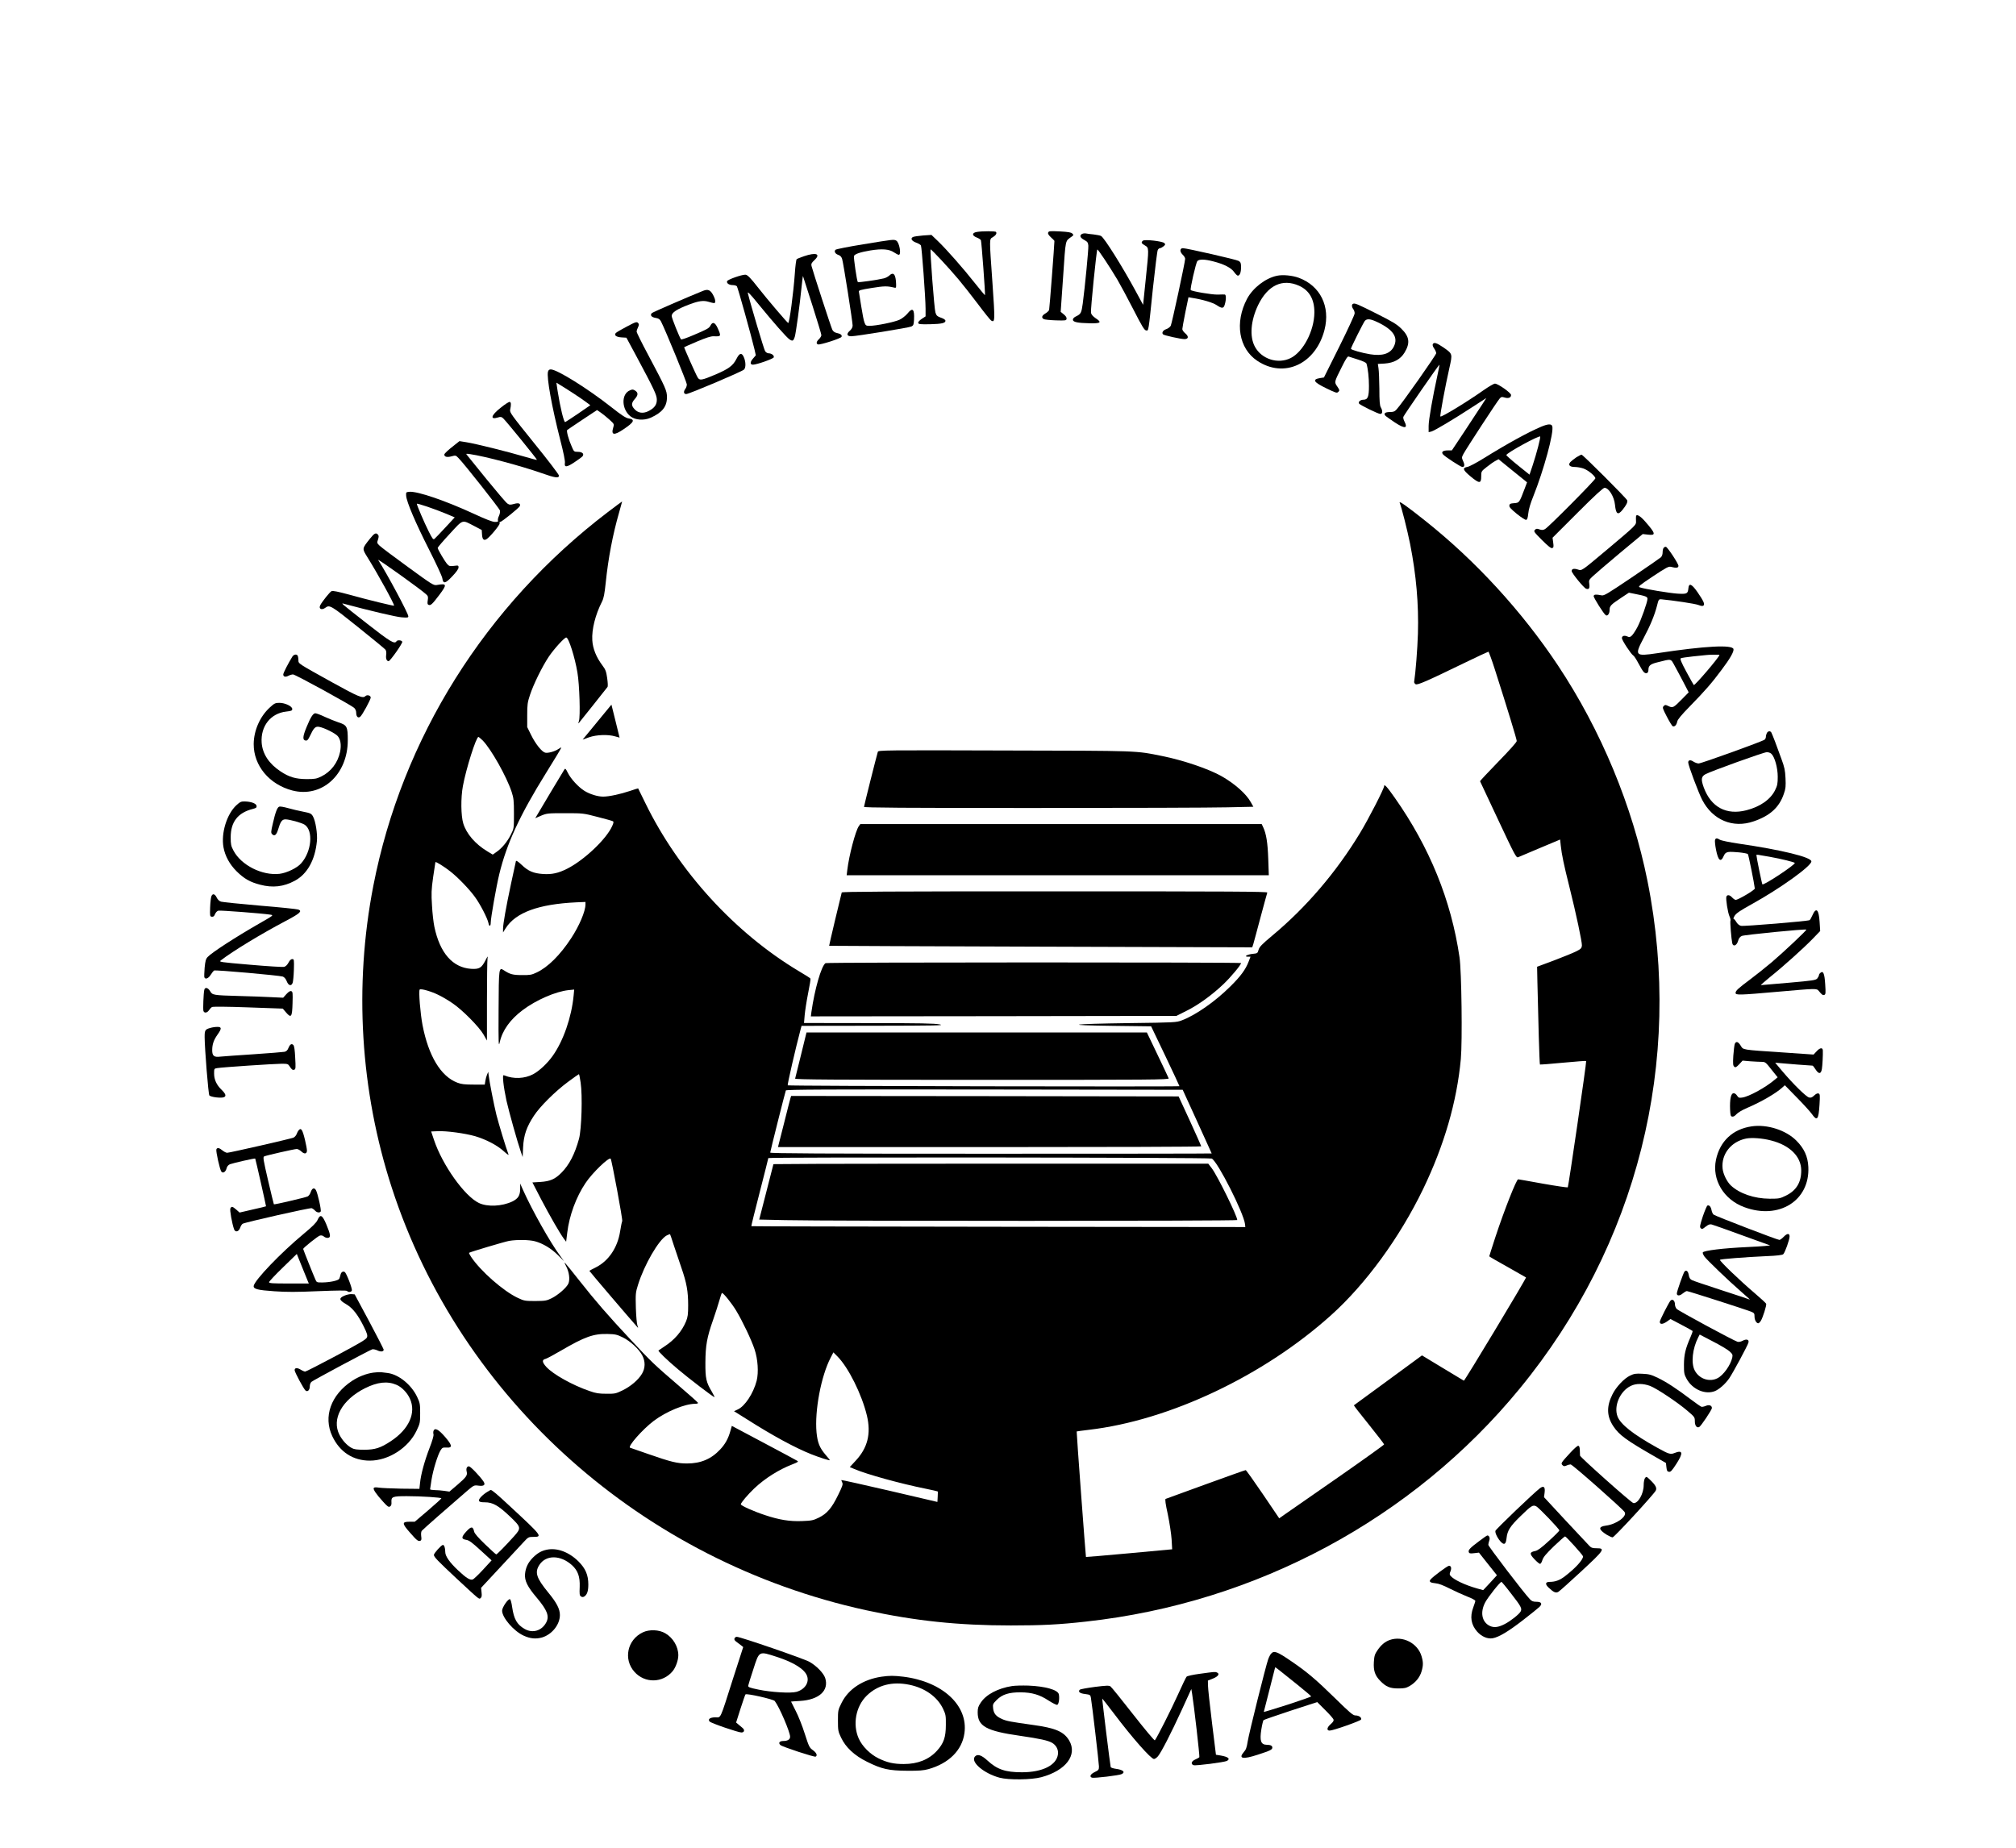 <?xml version="1.0" standalone="no"?>
<!DOCTYPE svg PUBLIC "-//W3C//DTD SVG 20010904//EN"
 "http://www.w3.org/TR/2001/REC-SVG-20010904/DTD/svg10.dtd">
<svg version="1.0" xmlns="http://www.w3.org/2000/svg"
 width="2128pt" height="1951pt" viewBox="0 0 2128 1951"
 preserveAspectRatio="xMidYMid meet">

<g transform="translate(0,1951) scale(0.1,-0.1)"
fill="#000000" stroke="none">
<path d="M10310 17061 c-52 -9 -52 -38 -1 -58 22 -8 42 -22 45 -29 7 -17 48
-575 43 -580 -2 -2 -48 54 -104 124 -126 160 -299 356 -391 445 l-70 67 -89
-6 c-48 -4 -96 -11 -106 -16 -29 -15 -15 -41 32 -59 24 -8 47 -22 52 -30 9
-18 49 -555 49 -669 l0 -80 -40 -26 c-25 -17 -40 -34 -38 -43 3 -14 21 -16
126 -14 123 3 162 12 162 37 0 8 -15 19 -32 26 -56 20 -63 26 -74 61 -12 34
-59 657 -51 666 6 5 193 -195 295 -317 44 -52 136 -169 204 -259 67 -90 131
-169 140 -175 41 -25 42 -4 14 396 -34 484 -34 462 4 484 31 19 44 39 34 55
-6 10 -148 10 -204 0z"/>
<path d="M11064 17055 c-5 -12 4 -27 30 -51 20 -18 36 -35 36 -38 0 -38 -52
-716 -56 -728 -3 -9 -20 -26 -39 -37 -38 -22 -45 -45 -17 -60 9 -5 67 -11 127
-13 102 -3 110 -2 113 16 3 13 -7 29 -29 47 l-33 27 26 373 c28 409 20 369 90
421 21 15 22 18 7 32 -11 13 -44 18 -132 23 -105 5 -117 4 -123 -12z"/>
<path d="M11417 17038 c-24 -18 -14 -39 31 -63 31 -17 37 -26 40 -58 3 -36
-35 -431 -59 -612 -13 -97 -20 -110 -67 -133 -24 -11 -37 -24 -37 -37 0 -25
48 -35 180 -38 116 -2 128 9 58 55 -26 18 -44 38 -47 56 -6 26 58 659 67 668
6 6 133 -186 212 -319 32 -55 108 -196 169 -315 89 -174 115 -218 133 -220 28
-4 24 -28 73 447 23 211 45 392 51 402 5 11 16 19 23 19 8 0 24 9 37 19 21 18
22 21 9 35 -21 20 -207 41 -226 25 -21 -18 -17 -28 21 -50 44 -26 44 -22 8
-366 l-27 -261 -79 146 c-138 255 -331 563 -365 581 -9 5 -44 12 -77 16 -33 3
-71 8 -85 11 -14 2 -33 -1 -43 -8z"/>
<path d="M9113 16931 c-155 -25 -287 -51 -294 -58 -17 -17 -3 -43 30 -54 21
-7 33 -21 40 -42 13 -40 111 -664 111 -703 0 -20 -10 -38 -30 -56 -38 -33 -31
-58 15 -58 52 0 607 90 635 103 22 11 25 19 28 72 6 113 -15 133 -69 65 -18
-22 -55 -51 -83 -65 -52 -25 -248 -65 -318 -65 -35 0 -41 4 -52 33 -8 17 -23
95 -35 172 -12 77 -23 147 -25 156 -3 14 18 20 136 39 131 21 163 21 231 5 26
-7 27 -6 26 36 -3 103 -28 133 -73 89 -13 -11 -38 -25 -57 -29 -59 -15 -268
-45 -274 -39 -10 9 -46 260 -41 275 9 22 67 41 173 59 125 20 199 14 249 -20
21 -14 44 -26 51 -26 30 0 6 133 -27 150 -26 14 -30 13 -347 -39z"/>
<path d="M12467 16883 c-14 -13 -6 -40 18 -63 14 -13 25 -32 25 -42 0 -34
-140 -683 -152 -707 -7 -13 -29 -30 -48 -36 -34 -11 -50 -39 -33 -55 10 -11
188 -50 225 -50 44 0 48 28 10 60 -18 15 -32 35 -32 46 0 10 15 90 32 177 l33
159 40 -7 c109 -17 217 -49 257 -76 58 -39 75 -37 87 9 15 51 14 102 -1 103
-7 1 -41 0 -74 -1 -59 -2 -272 34 -285 48 -9 10 54 287 70 306 18 21 78 20
166 -3 115 -29 190 -68 221 -112 15 -21 33 -39 40 -39 21 0 34 34 34 89 0 42
-4 53 -24 66 -21 14 -552 135 -590 135 -7 0 -16 -3 -19 -7z"/>
<path d="M8487 16805 c-38 -12 -73 -27 -78 -32 -5 -5 -14 -72 -19 -149 -15
-210 -57 -524 -70 -524 -8 0 -226 256 -315 370 -84 108 -116 140 -138 140 -41
0 -185 -51 -192 -68 -8 -22 20 -42 61 -42 17 0 36 -6 42 -12 10 -12 154 -530
186 -666 l14 -63 -30 -35 c-32 -36 -32 -64 0 -64 38 0 213 61 219 77 8 19 -22
43 -54 43 -12 0 -29 10 -37 23 -12 18 -154 495 -182 612 -5 22 25 -9 111 -115
161 -197 299 -354 330 -374 31 -20 40 -16 54 27 12 37 54 344 72 527 7 69 14
121 15 115 2 -5 46 -144 99 -308 52 -163 95 -305 95 -315 0 -10 -11 -29 -25
-42 -28 -26 -32 -48 -11 -56 21 -8 243 63 249 80 7 19 -9 32 -51 41 -21 4 -37
16 -46 33 -13 25 -205 615 -220 674 -5 22 0 33 30 61 71 66 20 86 -109 42z"/>
<path d="M13480 16599 c-122 -25 -255 -128 -317 -244 -132 -251 -87 -524 108
-654 283 -189 617 -35 710 327 63 247 -45 465 -271 549 -67 25 -169 35 -230
22z m233 -106 c108 -49 162 -144 161 -283 -2 -193 -117 -413 -250 -480 -134
-67 -307 -12 -378 120 -58 107 -44 276 34 439 102 210 257 283 433 204z"/>
<path d="M7422 16440 c-166 -67 -530 -225 -541 -235 -22 -22 -5 -44 39 -51 32
-5 44 -13 57 -37 46 -89 273 -643 273 -665 0 -15 -7 -36 -15 -46 -23 -31 -19
-56 9 -56 29 0 584 235 609 258 22 20 20 87 -4 137 -22 45 -44 38 -76 -25 -36
-71 -83 -105 -221 -164 -147 -62 -166 -65 -187 -32 -18 28 -147 318 -143 321
2 2 63 28 137 60 98 41 144 56 175 55 79 -3 80 -1 42 85 -28 62 -54 72 -76 29
-16 -30 -32 -39 -188 -105 -63 -27 -119 -46 -123 -42 -15 16 -99 226 -99 247
0 37 54 72 189 123 98 37 147 43 200 27 25 -8 52 -14 59 -14 17 0 15 35 -4 73
-33 66 -58 78 -112 57z"/>
<path d="M14283 16303 c-17 -6 -16 -33 2 -57 8 -11 15 -31 14 -45 0 -14 -73
-172 -162 -351 l-162 -325 -38 -6 c-90 -14 -73 -43 64 -109 101 -49 111 -52
126 -37 15 15 14 19 -11 56 -33 48 -34 45 46 204 42 86 63 117 73 113 8 -3 53
-17 100 -32 53 -17 86 -32 89 -43 16 -53 26 -148 26 -236 0 -115 -12 -145 -59
-145 -31 0 -57 -23 -46 -40 10 -16 202 -110 225 -110 24 0 27 32 5 70 -11 19
-15 67 -15 195 -1 94 -5 191 -9 216 l-7 47 72 4 c98 7 167 45 210 116 61 101
52 168 -35 253 -47 46 -92 73 -257 156 -207 104 -231 114 -251 106z m255 -193
c169 -80 224 -162 174 -260 -37 -74 -120 -101 -250 -80 -86 14 -202 47 -202
58 0 14 132 277 147 295 23 25 59 21 131 -13z"/>
<path d="M6610 16059 c-52 -27 -101 -56 -109 -64 -23 -23 3 -44 61 -47 l50 -3
105 -195 c186 -347 214 -407 216 -455 2 -55 -23 -91 -84 -123 -58 -31 -113
-24 -151 18 -36 39 -35 64 2 107 37 41 38 67 5 89 -22 14 -30 15 -56 3 -94
-38 -89 -202 8 -276 50 -38 140 -44 209 -14 124 55 174 118 174 217 0 70 -12
97 -198 447 -67 125 -122 236 -122 246 0 10 7 31 15 47 10 20 11 32 3 41 -16
20 -25 17 -128 -38z"/>
<path d="M15123 15874 c-3 -8 4 -28 16 -44 11 -16 21 -38 21 -49 0 -18 -364
-536 -418 -593 -21 -23 -34 -28 -73 -28 -52 0 -69 -18 -41 -43 9 -8 52 -37 94
-66 106 -70 142 -67 102 11 -9 17 -14 38 -11 47 4 16 374 551 381 551 2 0 -7
-48 -20 -107 -52 -236 -94 -477 -94 -539 l0 -66 28 6 c32 8 237 130 439 262
l142 92 -49 -76 c-27 -42 -109 -167 -182 -277 l-133 -200 -42 0 c-52 0 -72
-16 -52 -41 19 -24 188 -134 205 -134 23 0 27 21 9 60 -17 38 -17 40 2 77 29
55 361 564 384 587 15 17 23 18 52 9 40 -12 67 -1 67 27 0 23 -138 120 -170
120 -12 0 -65 -31 -118 -68 -174 -123 -448 -290 -458 -279 -7 6 51 318 95 512
34 153 35 148 -64 218 -72 49 -102 58 -112 31z"/>
<path d="M5784 15585 c-15 -61 41 -371 130 -720 34 -131 52 -222 49 -241 -8
-50 17 -49 99 5 40 26 79 55 87 64 20 26 -3 47 -51 47 -38 0 -40 2 -62 53 -33
73 -59 168 -49 177 4 4 77 53 161 109 l154 102 41 -28 c22 -15 63 -49 91 -74
50 -46 50 -46 39 -83 -25 -81 9 -86 110 -17 112 75 124 103 50 114 -28 5 -73
34 -178 117 -251 198 -575 400 -641 400 -17 0 -25 -7 -30 -25z m261 -223 c54
-35 119 -79 142 -97 l44 -33 -126 -87 c-69 -47 -132 -88 -139 -91 -14 -5 -53
157 -80 328 l-13 88 36 -22 c20 -12 81 -50 136 -86z"/>
<path d="M5283 15204 c-101 -80 -113 -128 -26 -101 27 9 36 7 54 -9 30 -27
362 -435 357 -439 -2 -2 -64 14 -138 36 -169 50 -506 134 -605 150 l-75 12
-52 -41 c-67 -52 -108 -90 -108 -101 0 -24 29 -31 74 -19 45 12 47 12 75 -17
64 -65 432 -532 438 -554 3 -13 -1 -38 -10 -57 -9 -18 -14 -40 -11 -49 5 -12
-2 -15 -31 -15 -26 0 -94 26 -219 84 -303 140 -598 241 -684 234 -36 -3 -37
-4 -35 -41 4 -64 98 -285 241 -567 74 -146 138 -283 141 -305 9 -62 32 -57
106 22 42 44 65 77 65 92 0 22 -2 23 -48 17 -42 -5 -51 -3 -69 16 -26 28 -103
158 -103 174 0 6 57 73 127 148 145 157 126 151 258 83 l80 -42 3 -48 c3 -50
18 -66 46 -50 33 18 145 153 140 168 -4 8 -1 15 6 15 16 0 200 149 207 167 11
28 -13 37 -61 23 -40 -11 -49 -10 -70 4 -14 9 -111 123 -217 253 -106 131
-199 246 -208 257 -15 18 -14 18 30 12 162 -24 534 -123 757 -201 141 -50 182
-56 182 -26 0 11 -117 165 -261 342 -242 300 -260 325 -254 353 12 58 10 80
-5 83 -8 2 -52 -26 -97 -63z m-570 -1119 l87 -37 -100 -108 c-55 -59 -106
-113 -114 -119 -13 -11 -22 2 -60 77 -46 91 -126 278 -126 293 0 10 188 -54
313 -106z"/>
<path d="M16270 15006 c-136 -57 -362 -181 -600 -329 -80 -50 -161 -93 -180
-96 -57 -10 -49 -33 32 -100 93 -78 113 -78 113 -2 0 54 0 55 57 100 31 25 72
54 91 64 l35 19 150 -122 151 -122 -25 -66 c-57 -151 -57 -150 -111 -154 -40
-3 -48 -6 -51 -25 -2 -16 16 -36 79 -88 45 -36 89 -65 98 -63 12 2 18 20 23
68 4 42 22 105 52 178 112 280 221 680 201 743 -8 26 -46 24 -115 -5z m-34
-212 c-14 -55 -40 -143 -58 -197 l-33 -98 -122 98 c-67 54 -122 103 -123 108
-4 20 351 214 358 196 2 -5 -8 -53 -22 -107z"/>
<path d="M16639 14682 c-24 -16 -52 -39 -63 -50 -27 -31 -7 -52 48 -52 24 0
64 -7 90 -16 49 -17 126 -80 126 -104 0 -17 -496 -517 -532 -536 -20 -11 -33
-11 -58 -3 -26 10 -35 9 -48 -5 -15 -15 -10 -23 75 -108 66 -66 96 -89 108
-84 14 5 16 14 10 57 l-7 52 263 263 c183 183 271 264 286 264 44 0 102 -93
110 -179 10 -100 31 -114 80 -53 41 51 55 80 49 100 -7 21 -468 482 -482 482
-6 0 -30 -13 -55 -28z"/>
<path d="M6415 14103 c-1292 -984 -2171 -2387 -2474 -3943 -206 -1059 -138
-2166 195 -3190 726 -2234 2643 -3942 5005 -4459 517 -113 974 -161 1529 -161
330 0 509 9 795 41 1796 197 3450 1086 4576 2459 1243 1514 1731 3454 1349
5360 -159 793 -490 1590 -945 2275 -379 570 -868 1104 -1402 1528 -187 149
-277 213 -269 191 22 -56 81 -290 111 -439 64 -325 91 -632 82 -945 -5 -163
-25 -416 -40 -509 -1 -7 6 -18 15 -24 19 -12 107 26 517 225 134 65 248 118
252 118 4 0 35 -84 68 -187 136 -425 231 -737 231 -756 0 -12 -74 -95 -195
-219 -107 -110 -194 -203 -192 -206 2 -4 88 -188 192 -409 174 -371 190 -400
209 -393 12 5 116 49 232 98 l212 89 7 -66 c9 -88 34 -208 89 -426 73 -291
137 -594 134 -628 -3 -27 -11 -36 -61 -61 -32 -16 -137 -59 -235 -96 l-177
-66 3 -154 c8 -381 22 -874 27 -878 2 -2 112 6 244 19 133 12 242 21 244 18 6
-6 -187 -1326 -194 -1334 -4 -3 -122 14 -263 39 -141 26 -258 46 -261 46 -18
0 -146 -324 -239 -606 -36 -111 -66 -204 -66 -207 0 -3 87 -53 193 -112 105
-60 193 -109 195 -111 7 -5 -649 -1095 -656 -1090 -4 2 -105 63 -224 135
l-218 132 -357 -262 c-197 -144 -360 -263 -362 -265 -2 -2 69 -93 158 -203 88
-110 161 -204 161 -210 0 -5 -222 -164 -492 -352 -271 -188 -520 -362 -554
-385 l-61 -43 -172 254 c-95 140 -177 255 -182 255 -6 0 -196 -68 -422 -150
-227 -83 -417 -152 -423 -154 -8 -3 -1 -55 23 -163 18 -87 36 -205 40 -263 l6
-106 -454 -42 c-249 -23 -454 -40 -456 -39 -3 3 -101 1321 -98 1325 1 1 58 9
126 17 852 99 1848 570 2560 1211 366 329 722 817 970 1329 224 465 357 923
399 1375 17 184 8 929 -14 1075 -88 601 -315 1159 -684 1684 -82 117 -112 149
-112 121 0 -26 -163 -344 -254 -494 -250 -413 -569 -786 -926 -1083 -111 -93
-136 -119 -145 -150 -10 -37 -12 -38 -63 -43 -57 -6 -97 -30 -49 -30 l27 0
-20 -52 c-31 -82 -85 -156 -194 -263 -161 -160 -367 -303 -511 -357 -58 -22
-74 -23 -555 -29 -631 -9 -712 -22 -172 -29 l403 -5 150 -313 c82 -172 149
-316 149 -319 0 -7 -4127 1 -4135 9 -6 5 83 391 136 591 l10 37 762 1 c664 1
754 3 697 14 -50 11 -218 14 -749 14 l-684 1 7 83 c4 45 20 149 36 230 17 82
28 152 25 156 -2 5 -57 40 -122 78 -675 404 -1269 1054 -1620 1773 -42 85 -77
156 -77 157 -1 1 -40 -11 -86 -27 -101 -34 -222 -60 -283 -60 -59 0 -142 26
-198 61 -64 40 -142 125 -174 188 -24 49 -28 52 -39 35 -7 -11 -70 -116 -141
-234 -70 -118 -136 -229 -146 -246 l-19 -32 62 27 c61 25 70 26 253 26 188 0
192 0 341 -39 84 -21 157 -42 164 -46 9 -6 7 -18 -8 -51 -61 -137 -294 -358
-473 -449 -94 -48 -163 -63 -256 -57 -103 7 -157 30 -228 98 -36 34 -56 47
-59 38 -2 -8 -25 -114 -51 -235 -56 -264 -84 -425 -85 -478 l0 -40 28 45 c106
166 347 254 745 273 l97 4 0 -27 c0 -71 -65 -225 -151 -356 -115 -176 -246
-307 -365 -362 -52 -25 -70 -28 -154 -27 -96 0 -127 8 -192 51 -52 33 -53 30
-55 -415 -2 -362 0 -400 12 -346 27 125 110 241 242 340 142 107 347 196 483
211 l61 6 -6 -64 c-22 -229 -109 -479 -221 -636 -56 -79 -141 -159 -207 -194
-89 -47 -205 -52 -301 -13 -18 7 -19 3 -13 -70 4 -43 19 -131 33 -195 26 -116
116 -438 152 -541 l19 -55 5 105 c6 125 37 215 114 331 64 98 223 256 359 357
61 45 113 82 116 82 3 0 11 -40 18 -88 21 -138 10 -493 -17 -594 -44 -161
-103 -276 -186 -359 -67 -68 -119 -90 -222 -97 l-84 -5 91 -176 c94 -179 198
-360 241 -418 l24 -32 12 97 c21 178 94 377 193 523 71 107 246 275 265 257
11 -12 129 -646 122 -659 -4 -8 -14 -56 -22 -108 -27 -173 -122 -314 -259
-382 -34 -17 -64 -33 -66 -35 -2 -2 425 -503 511 -599 5 -5 4 4 -3 20 -7 17
-14 99 -17 187 -4 151 -3 162 23 245 66 212 219 475 302 520 18 9 34 15 36 13
2 -3 20 -54 39 -115 20 -60 57 -168 81 -240 55 -159 71 -246 71 -395 0 -96 -4
-124 -22 -169 -44 -106 -122 -197 -229 -266 -32 -21 -60 -40 -62 -42 -8 -6 91
-102 204 -197 113 -96 375 -296 387 -296 3 0 -9 25 -27 56 -61 101 -70 142
-69 309 1 179 16 266 81 450 25 72 55 165 67 208 11 42 24 77 27 77 16 0 102
-108 149 -185 66 -109 162 -310 195 -410 35 -105 44 -243 22 -332 -35 -134
-124 -269 -200 -303 l-39 -18 139 -87 c272 -173 507 -300 678 -368 91 -36 195
-69 195 -62 0 2 -20 27 -45 56 -64 75 -85 128 -96 237 -21 228 48 596 150 791
l28 54 42 -42 c116 -116 258 -401 312 -626 45 -191 8 -341 -121 -478 l-60 -65
50 -21 c127 -55 490 -155 745 -206 71 -15 131 -28 133 -30 2 -1 2 -27 0 -57
l-3 -54 -505 118 c-277 64 -506 115 -508 113 -2 -2 2 -13 8 -25 10 -19 4 -37
-43 -133 -68 -139 -117 -196 -204 -239 -59 -29 -76 -32 -177 -36 -131 -5 -241
13 -391 63 -119 39 -255 100 -255 114 0 16 73 102 141 167 112 106 259 199
401 254 63 25 69 29 52 39 -10 7 -170 92 -354 190 l-335 178 -16 -56 c-22 -79
-54 -136 -106 -192 -95 -102 -206 -149 -351 -149 -104 0 -172 17 -410 100 -97
34 -183 64 -190 66 -33 9 129 193 249 284 132 99 328 180 436 180 19 0 33 4
31 10 -1 5 -93 87 -203 181 -263 226 -287 249 -511 489 -235 251 -367 403
-542 625 -165 208 -170 213 -136 147 32 -61 42 -139 24 -182 -18 -42 -105
-119 -176 -155 -55 -27 -67 -29 -174 -30 -109 0 -118 2 -184 33 -154 72 -395
285 -494 434 -14 21 -23 40 -21 42 12 9 374 117 423 126 83 14 211 12 272 -4
83 -22 173 -76 243 -146 l65 -65 -42 58 c-104 140 -295 480 -390 692 l-31 70
0 -53 c-1 -74 -21 -105 -83 -136 -109 -52 -263 -59 -353 -16 -151 72 -385 400
-474 666 l-30 89 70 3 c94 4 286 -22 395 -53 114 -34 232 -95 302 -159 31 -28
53 -44 50 -35 -27 70 -104 325 -128 419 -26 105 -74 350 -83 425 l-3 30 -13
-30 c-7 -16 -15 -47 -18 -67 l-6 -38 -118 0 c-94 0 -129 4 -171 20 -175 66
-305 282 -368 608 -23 119 -43 362 -30 375 12 13 124 -19 203 -59 39 -19 105
-58 146 -87 103 -70 276 -245 324 -327 l37 -65 0 416 c0 229 3 432 6 450 5 30
3 28 -21 -18 -42 -82 -65 -96 -152 -91 -195 13 -330 167 -388 444 -9 43 -21
144 -25 224 -8 126 -7 165 12 300 12 85 23 157 24 159 6 6 98 -51 159 -100 78
-61 200 -187 258 -268 55 -74 133 -226 143 -276 7 -40 24 -37 24 5 0 48 58
379 90 511 78 322 216 622 494 1069 91 145 163 266 161 268 -2 2 -17 -5 -32
-16 -36 -25 -109 -45 -138 -38 -36 9 -102 92 -148 185 l-42 85 0 125 c0 112 3
136 29 214 36 110 127 296 197 402 54 81 166 205 186 205 25 0 91 -207 118
-370 22 -125 32 -466 16 -511 -6 -19 -8 -29 -3 -24 8 9 281 351 304 382 6 7 4
44 -3 95 -10 71 -18 90 -50 133 -65 86 -102 178 -107 266 -7 114 32 269 102
407 19 37 27 81 40 203 26 254 74 507 141 739 18 63 32 116 32 116 -1 1 -69
-50 -152 -113z m-1320 -2410 c89 -91 253 -382 306 -544 21 -65 24 -92 24 -229
0 -155 0 -156 -32 -220 -38 -76 -94 -144 -152 -184 l-40 -28 -58 35 c-128 78
-219 184 -253 294 -25 82 -27 271 -4 394 34 185 140 519 164 519 4 0 24 -17
45 -37z m7542 -4023 c84 -184 153 -336 153 -337 0 -2 -1048 -3 -2330 -3 -1787
0 -2330 3 -2330 12 0 11 155 628 165 656 3 10 428 12 2097 10 l2092 -3 153
-335z m154 -391 c64 -34 338 -577 351 -693 l3 -30 -2605 3 c-1433 2 -2607 4
-2609 6 -2 3 38 164 88 358 50 195 91 357 91 361 0 11 4659 7 4681 -5z m-6217
-1888 c78 -38 172 -125 206 -191 33 -64 32 -132 -3 -192 -38 -65 -120 -135
-207 -177 -70 -34 -81 -36 -170 -35 -77 0 -110 5 -175 28 -182 62 -387 177
-459 256 -44 49 -47 75 -8 84 15 4 88 43 163 87 252 147 344 180 494 176 80
-2 98 -6 159 -36z"/>
<path d="M8344 7918 c-4 -12 -35 -134 -69 -270 l-63 -248 2234 0 c1229 0 2234
3 2234 8 0 4 -54 124 -119 267 l-120 260 -2045 3 -2045 2 -7 -22z"/>
<path d="M8624 7223 l-460 -3 -75 -293 -75 -292 275 -6 c472 -11 4771 -10
4771 1 0 42 -209 467 -268 545 l-38 50 -1834 0 c-1009 0 -2042 -1 -2296 -2z"/>
<path d="M17269 14058 c-1 -7 -1 -29 0 -48 3 -43 2 -43 -303 -300 -282 -236
-267 -226 -312 -212 -42 13 -64 7 -64 -17 0 -21 128 -178 152 -186 30 -11 40
4 34 49 -6 39 -4 44 36 82 24 23 152 132 285 244 l243 202 54 -6 c88 -11 84
10 -27 137 -55 63 -95 85 -98 55z"/>
<path d="M3905 13823 c-84 -106 -84 -103 -29 -192 110 -176 284 -492 284 -515
0 -6 -280 62 -469 115 -126 34 -179 45 -192 38 -19 -10 -97 -108 -118 -147
-21 -40 14 -58 55 -27 43 32 60 22 344 -206 151 -121 281 -228 288 -237 9 -11
12 -32 8 -58 -5 -38 6 -64 26 -64 16 0 150 190 144 205 -6 17 -51 21 -61 5
-20 -33 -65 -6 -310 186 -280 219 -280 220 -245 210 267 -72 551 -139 608
-143 63 -5 72 -4 72 11 0 30 -229 457 -318 594 -14 22 450 -310 506 -362 20
-18 23 -27 17 -64 -5 -33 -3 -43 10 -48 21 -8 38 7 112 105 84 112 81 124 -27
105 -34 -5 -49 4 -305 191 -149 108 -283 209 -299 225 -27 26 -28 30 -16 64 9
29 9 40 0 51 -21 25 -38 17 -85 -42z"/>
<path d="M17562 13728 c-7 -7 -12 -28 -12 -48 0 -23 -7 -43 -19 -54 -10 -9
-148 -105 -307 -212 -257 -173 -292 -195 -319 -189 -60 12 -79 10 -83 -7 -3
-16 106 -189 128 -203 19 -12 40 17 40 54 0 44 11 56 124 131 l80 53 60 -12
c120 -24 136 -30 136 -53 0 -34 -68 -226 -106 -298 -19 -37 -46 -77 -58 -89
-20 -19 -27 -20 -49 -10 -31 14 -57 6 -57 -18 0 -22 98 -171 120 -183 9 -5 33
-42 54 -82 21 -40 46 -82 56 -92 25 -25 50 -14 50 22 0 45 20 62 100 81 148
37 134 40 177 -38 21 -38 63 -116 93 -174 l55 -106 -70 -71 c-90 -92 -98 -96
-142 -75 -33 16 -36 16 -52 1 -15 -16 -12 -24 34 -113 27 -52 55 -98 62 -100
20 -8 40 13 47 49 4 22 43 69 134 162 161 165 230 244 334 384 90 119 131 192
126 219 -9 49 -299 34 -806 -43 -233 -35 -241 -26 -143 159 70 131 115 240
141 340 17 69 19 72 47 70 127 -12 356 -46 391 -60 31 -12 46 -13 54 -5 15 15
-1 49 -65 142 -60 86 -90 99 -95 40 -6 -59 -15 -63 -117 -57 -85 6 -341 48
-395 66 -23 7 -11 17 137 116 140 93 166 107 190 101 57 -15 78 -12 80 9 3 20
-113 196 -132 202 -6 2 -16 -2 -23 -9z m588 -1132 c0 -21 -262 -328 -271 -318
-4 4 -39 67 -79 141 -52 96 -68 136 -59 141 6 5 64 13 128 20 64 6 125 13 136
14 31 5 145 6 145 2z"/>
<path d="M3086 12578 c-43 -70 -96 -172 -96 -188 0 -25 23 -31 55 -14 15 8 37
14 48 14 24 0 609 -321 645 -353 14 -13 22 -32 22 -53 0 -39 20 -59 42 -41 21
16 108 176 111 201 2 24 -38 35 -56 17 -27 -27 -75 -7 -350 145 -362 201 -357
197 -357 233 0 16 -3 36 -6 45 -9 23 -41 20 -58 -6z"/>
<path d="M2848 12041 c-104 -95 -169 -243 -170 -386 -1 -228 164 -426 407
-490 312 -81 586 167 586 530 0 146 -8 160 -101 190 -30 10 -93 35 -139 56
-46 22 -92 39 -102 39 -24 0 -49 -39 -93 -146 -41 -99 -44 -137 -10 -142 17
-2 26 7 44 45 41 88 58 106 97 100 54 -9 172 -68 198 -98 31 -37 39 -95 25
-166 -24 -115 -96 -210 -198 -260 -51 -25 -68 -28 -157 -28 -114 1 -183 21
-273 81 -123 81 -191 185 -200 303 -12 175 95 311 260 329 54 6 63 10 63 27 0
29 -76 65 -136 65 -43 0 -53 -5 -101 -49z"/>
<path d="M6365 11963 c-49 -59 -117 -142 -152 -185 l-63 -76 67 24 c80 28 202
32 276 10 26 -8 47 -13 47 -13 0 1 -20 80 -43 175 l-43 173 -89 -108z"/>
<path d="M18650 11771 c-5 -11 -10 -28 -10 -39 0 -11 -6 -25 -14 -31 -22 -18
-667 -251 -696 -251 -14 0 -38 9 -54 19 -32 22 -56 18 -56 -9 0 -29 109 -320
148 -395 111 -213 324 -302 543 -226 173 59 271 148 319 292 19 54 21 79 17
164 -4 84 -11 116 -42 200 -20 55 -51 138 -68 185 -18 47 -36 91 -40 98 -12
18 -35 15 -47 -7z m49 -220 c35 -35 66 -148 66 -241 0 -73 -4 -93 -28 -142
-48 -98 -158 -175 -303 -212 -211 -54 -373 32 -450 241 -31 86 -27 115 19 140
62 33 612 231 645 232 19 1 40 -7 51 -18z"/>
<path d="M9266 11573 c-16 -53 -146 -571 -146 -581 0 -9 415 -12 1778 -12 977
0 1902 3 2054 7 l278 6 -27 48 c-47 87 -172 198 -313 277 -138 77 -405 167
-625 211 -283 57 -222 55 -1662 58 -1272 4 -1332 3 -1337 -14z"/>
<path d="M2496 11010 c-102 -94 -164 -296 -137 -445 17 -93 65 -181 140 -255
78 -77 142 -113 247 -140 134 -35 247 -22 366 42 131 70 214 219 233 418 8 77
-15 216 -42 262 -17 29 -26 34 -103 49 -47 9 -119 26 -161 38 -42 12 -83 19
-92 15 -21 -8 -40 -59 -67 -177 -21 -89 -21 -100 -7 -114 24 -24 44 -9 61 45
26 88 42 112 79 112 42 0 171 -36 202 -56 94 -61 75 -283 -36 -408 -42 -49
-153 -102 -228 -111 -184 -21 -406 91 -487 246 -25 47 -29 65 -29 139 0 163
75 260 233 300 36 9 43 15 40 33 -4 25 -58 45 -126 46 -36 1 -49 -5 -86 -39z"/>
<path d="M9065 10788 c-35 -51 -103 -309 -121 -460 l-7 -58 2228 0 2228 0 -6
173 c-6 171 -21 265 -53 333 l-16 34 -2119 0 -2118 0 -16 -22z"/>
<path d="M18103 10643 c-3 -9 1 -55 10 -101 23 -119 51 -142 83 -66 11 25 22
34 46 39 39 7 197 -9 208 -22 6 -6 67 -306 73 -363 2 -15 -175 -120 -202 -120
-7 0 -24 11 -37 25 -26 29 -52 32 -61 9 -8 -23 15 -172 34 -211 8 -18 12 -36
9 -42 -6 -9 9 -194 19 -239 9 -40 47 -25 61 23 7 28 19 44 39 54 25 12 673 76
682 67 6 -6 -236 -234 -365 -344 -70 -59 -172 -140 -227 -181 -126 -94 -155
-120 -155 -143 0 -25 38 -24 445 12 410 36 410 36 433 9 34 -42 43 -48 59 -42
14 5 15 20 9 112 -7 114 -21 146 -50 121 -9 -7 -16 -18 -16 -25 0 -7 -8 -22
-17 -34 -17 -19 -42 -23 -303 -46 -156 -14 -288 -25 -293 -25 -4 0 38 37 94
83 139 111 357 307 453 406 l79 82 -6 96 c-8 134 -37 160 -77 68 -10 -24 -23
-46 -29 -49 -17 -11 -694 -67 -724 -60 -18 4 -36 19 -49 40 -11 19 -24 34 -29
34 -5 0 1 16 13 35 18 26 62 55 183 122 295 163 625 400 625 449 0 45 -316
122 -769 188 -97 14 -185 33 -197 41 -30 19 -43 19 -51 -2z m576 -178 c128
-23 260 -56 266 -65 10 -16 -328 -240 -342 -226 -5 5 -63 287 -63 308 0 8 3 7
139 -17z"/>
<path d="M8885 10088 c-10 -35 -135 -561 -133 -563 2 -1 1007 -5 2235 -9
l2231 -7 11 33 c5 18 40 145 76 282 37 137 69 256 72 263 4 11 -384 13 -2241
13 -1789 0 -2247 -3 -2251 -12z"/>
<path d="M2231 10047 c-5 -13 -11 -66 -13 -118 -3 -89 -2 -94 18 -97 16 -2 25
5 34 28 7 17 22 33 35 36 21 5 456 -28 548 -42 37 -6 37 -6 -115 -93 -251
-144 -503 -307 -546 -354 -19 -20 -25 -41 -32 -113 -4 -49 -5 -94 -3 -101 10
-26 43 -13 67 26 14 22 30 42 35 45 14 9 694 -52 727 -64 16 -7 31 -24 41 -50
18 -46 48 -54 62 -16 5 13 11 75 13 137 3 108 2 114 -17 114 -13 0 -27 -13
-40 -38 -12 -23 -30 -40 -45 -44 -14 -4 -175 6 -358 22 -326 28 -333 29 -310
47 122 95 430 282 683 415 152 80 179 105 133 121 -13 5 -194 24 -403 41 -209
18 -394 37 -411 42 -20 6 -36 21 -47 44 -19 40 -44 45 -56 12z"/>
<path d="M8714 9342 c-44 -28 -115 -276 -149 -515 l-6 -47 1929 2 1929 3 106
53 c124 61 274 170 394 285 77 74 183 201 183 220 0 9 -4371 9 -4386 -1z"/>
<path d="M2156 9058 c-8 -38 -14 -198 -9 -219 7 -27 39 -24 59 6 9 14 24 30
33 34 9 5 172 4 381 -4 l365 -13 35 -41 c54 -63 64 -48 68 99 3 105 2 121 -13
126 -12 5 -28 -5 -52 -31 l-34 -38 -127 6 c-70 4 -219 9 -332 12 -282 8 -287
9 -312 51 -23 39 -55 46 -62 12z"/>
<path d="M2220 8658 c-55 -15 -60 -24 -60 -97 1 -124 39 -603 50 -616 6 -7 37
-16 70 -20 108 -13 128 14 59 80 -53 51 -79 107 -79 172 0 51 1 52 33 57 50 9
606 46 680 46 62 0 68 -2 84 -27 22 -35 33 -43 51 -35 13 4 14 24 8 126 -4 83
-10 125 -20 134 -18 18 -35 8 -52 -33 -9 -23 -22 -35 -41 -39 -16 -3 -163 -15
-328 -26 -165 -11 -323 -22 -351 -25 -65 -8 -84 8 -84 68 0 62 16 107 55 163
47 65 46 84 -2 83 -21 0 -54 -5 -73 -11z"/>
<path d="M8455 8373 c-32 -131 -60 -244 -62 -250 -4 -10 394 -13 1972 -13
1797 0 1977 1 1971 16 -3 8 -56 121 -118 250 l-112 234 -1797 0 -1796 0 -58
-237z"/>
<path d="M18311 8488 c-4 -13 -11 -69 -15 -124 -5 -86 -3 -104 10 -115 13 -11
21 -7 52 25 l36 39 80 -7 c45 -3 99 -6 121 -6 38 0 43 -4 104 -82 l65 -81 -35
-29 c-94 -80 -270 -176 -339 -185 -33 -5 -40 -2 -55 21 -12 18 -25 26 -39 24
-26 -4 -38 -66 -34 -171 3 -62 6 -72 22 -75 12 -3 29 7 45 25 16 18 62 45 116
68 147 63 302 153 367 213 l28 25 126 -129 c70 -71 141 -149 158 -173 57 -82
72 -63 82 98 6 99 5 111 -10 117 -11 4 -27 -3 -46 -21 -22 -21 -35 -26 -55
-21 -31 8 -166 141 -279 274 l-78 93 58 -5 c57 -6 320 -26 336 -26 4 0 19 -18
33 -41 33 -51 57 -49 66 6 6 35 12 150 10 196 -2 32 -30 29 -64 -8 l-34 -36
-319 22 c-449 30 -420 26 -450 72 -27 44 -50 50 -63 17z"/>
<path d="M18490 7619 c-200 -29 -335 -156 -377 -353 -44 -210 81 -420 299
-500 366 -136 693 69 676 424 -5 111 -44 196 -127 279 -111 111 -309 174 -471
150z m204 -149 c198 -50 318 -169 319 -315 1 -126 -51 -213 -161 -267 -63 -31
-73 -33 -172 -33 -164 1 -320 55 -411 141 -41 40 -80 119 -86 177 -16 151 88
284 247 317 60 12 173 4 264 -20z"/>
<path d="M3152 7577 c-6 -7 -16 -25 -21 -40 -6 -15 -21 -32 -33 -37 -30 -13
-674 -160 -700 -160 -11 0 -33 11 -50 25 -33 28 -56 32 -64 11 -7 -19 36 -212
52 -234 17 -23 46 -5 56 35 5 20 18 34 35 42 35 13 263 65 267 60 4 -7 116
-502 114 -504 -2 -2 -65 -17 -141 -34 l-138 -32 -35 31 c-40 34 -49 37 -62 14
-9 -16 18 -164 39 -222 13 -35 49 -26 64 16 6 19 18 38 27 43 29 16 710 170
728 164 9 -3 25 -14 35 -25 19 -22 50 -26 60 -10 9 14 -33 199 -51 227 -18 29
-40 20 -55 -24 -6 -19 -21 -39 -32 -44 -27 -12 -350 -88 -356 -83 -2 2 -29
115 -61 251 -51 220 -56 249 -41 255 24 11 319 78 344 78 11 0 33 -12 48 -26
32 -31 59 -26 59 10 0 13 -9 64 -21 113 -26 108 -41 132 -67 100z"/>
<path d="M18023 6783 c-6 -2 -28 -54 -49 -115 -31 -96 -34 -112 -22 -124 13
-13 19 -11 52 16 30 23 45 28 64 23 14 -3 159 -55 321 -114 l296 -107 -55 -6
c-30 -3 -111 -8 -180 -11 -262 -12 -464 -37 -476 -57 -3 -5 4 -24 17 -43 26
-36 256 -257 383 -367 91 -80 106 -93 91 -86 -5 3 -138 47 -295 98 -157 51
-297 98 -311 106 -19 9 -28 24 -33 52 -6 42 -27 59 -45 38 -13 -16 -81 -210
-81 -231 0 -27 29 -28 61 -1 17 14 37 26 45 26 15 0 613 -192 677 -217 34 -14
37 -19 37 -53 0 -36 20 -70 40 -70 5 0 17 11 26 25 21 32 63 166 57 181 -3 7
-59 59 -126 116 -144 122 -369 337 -362 348 5 8 258 28 496 39 104 4 162 11
172 20 17 14 67 153 67 187 0 36 -25 35 -61 -2 -18 -19 -39 -34 -46 -34 -22 0
-677 252 -695 267 -9 8 -19 29 -22 48 -7 36 -24 55 -43 48z"/>
<path d="M3352 6631 c-12 -28 -53 -69 -147 -147 -241 -200 -516 -487 -527
-549 -5 -33 40 -45 218 -57 130 -9 234 -9 462 1 207 8 298 9 305 2 16 -16 44
-13 51 5 7 18 -57 184 -75 195 -19 12 -39 -1 -45 -30 -3 -14 -9 -33 -13 -41
-10 -19 -96 -38 -177 -39 -57 -1 -62 1 -73 27 -18 38 -131 321 -131 327 0 11
156 136 177 141 15 4 31 0 43 -11 10 -9 29 -15 42 -13 32 4 28 32 -17 141 -43
102 -64 113 -93 48z m-102 -648 l10 -23 -210 0 c-172 0 -210 2 -210 14 0 7 66
78 147 156 l146 142 54 -134 c30 -73 58 -143 63 -155z"/>
<path d="M3632 5830 c-57 -26 -53 -45 21 -88 69 -40 124 -110 187 -237 35 -71
41 -92 34 -113 -7 -21 -68 -57 -324 -194 -173 -92 -321 -168 -329 -168 -7 0
-29 9 -48 21 -36 22 -63 20 -63 -6 0 -21 96 -199 115 -215 22 -18 45 5 45 45
0 18 8 39 18 47 19 17 610 333 641 343 10 3 35 -2 54 -11 37 -18 67 -14 67 8
-1 7 -69 141 -153 298 l-153 285 -34 3 c-19 1 -54 -7 -78 -18z"/>
<path d="M17632 5778 c-21 -27 -112 -206 -112 -222 0 -29 29 -29 72 0 l41 29
114 -60 c63 -33 116 -63 119 -66 2 -4 -7 -32 -21 -63 -54 -123 -69 -186 -70
-291 0 -92 2 -104 29 -153 62 -112 198 -169 300 -127 46 20 109 76 149 134 39
57 196 348 203 378 8 32 -21 40 -61 19 -20 -11 -41 -15 -55 -11 -46 15 -626
328 -642 347 -10 11 -18 32 -18 47 0 41 -27 63 -48 39z m625 -535 c31 -28 34
-36 28 -65 -17 -79 -94 -187 -156 -218 -85 -44 -194 -7 -240 82 -41 77 -24
232 37 350 l15 29 140 -73 c78 -40 157 -87 176 -105z"/>
<path d="M3940 5019 c-76 -11 -153 -41 -224 -87 -223 -148 -306 -378 -208
-585 79 -166 218 -257 396 -257 197 0 407 135 493 316 36 76 38 83 38 184 0
97 -2 110 -32 173 -61 129 -195 237 -311 252 -26 3 -58 7 -72 9 -14 1 -50 -1
-80 -5z m246 -129 c54 -23 111 -81 140 -144 70 -150 -8 -324 -201 -451 -108
-71 -166 -90 -280 -90 -77 0 -107 4 -132 18 -49 26 -100 81 -130 140 -85 166
27 369 269 491 133 66 237 78 334 36z"/>
<path d="M17205 4987 c-61 -29 -146 -119 -184 -196 -65 -128 -62 -233 10 -340
60 -90 136 -146 424 -311 l130 -75 5 -45 c4 -37 9 -46 27 -48 18 -3 32 13 78
84 75 116 69 150 -21 114 -41 -17 -60 -11 -184 58 -252 140 -384 245 -416 328
-42 110 26 268 140 323 55 27 129 27 203 0 69 -26 290 -173 396 -264 74 -63
77 -67 77 -109 0 -46 19 -72 45 -62 17 6 135 182 135 201 0 27 -28 38 -62 24
-18 -8 -39 -12 -47 -11 -8 2 -57 36 -110 76 -156 118 -261 186 -350 229 -72
35 -95 41 -165 44 -69 4 -88 1 -131 -20z"/>
<path d="M4576 4404 c-3 -8 -4 -25 0 -37 3 -14 -13 -69 -41 -141 -53 -138 -92
-279 -101 -370 l-7 -64 -191 2 c-105 2 -212 7 -237 11 -32 5 -49 4 -54 -4 -8
-14 25 -64 100 -146 46 -51 57 -58 72 -49 13 8 17 22 15 46 -4 57 12 63 162
63 151 0 366 -14 365 -23 0 -4 -63 -61 -140 -127 l-141 -120 -56 0 c-80 0 -80
-18 4 -113 74 -85 88 -96 111 -88 12 5 14 16 9 49 -3 27 -1 48 7 57 11 14 293
262 476 419 73 62 75 63 121 57 59 -8 78 8 53 45 -40 58 -137 159 -153 159
-22 0 -32 -24 -24 -55 10 -40 -3 -58 -94 -137 l-88 -75 -54 8 c-30 4 -76 8
-102 8 -27 1 -48 4 -48 9 0 4 7 49 15 100 17 105 65 261 95 310 18 29 24 32
62 30 68 -5 63 24 -17 116 -67 77 -105 96 -119 60z"/>
<path d="M16575 4173 c-99 -108 -101 -111 -82 -131 13 -13 21 -13 42 -4 14 7
34 12 44 12 18 0 540 -461 569 -502 32 -44 -85 -130 -196 -144 -83 -11 -81
-40 7 -96 25 -15 53 -28 63 -28 17 0 430 448 455 493 15 28 -1 58 -57 112 -40
39 -42 39 -56 21 -8 -12 -14 -43 -14 -75 0 -92 -61 -197 -109 -189 -22 3 -560
483 -563 501 0 7 -1 32 -2 57 -1 31 -6 45 -16 47 -8 2 -46 -31 -85 -74z"/>
<path d="M16254 3798 c-68 -52 -463 -431 -469 -449 -7 -22 29 -91 64 -123 32
-29 47 -15 54 49 8 76 38 123 144 226 118 115 133 125 170 106 29 -16 243
-239 243 -254 0 -5 -49 -55 -110 -110 -79 -73 -119 -102 -144 -107 -61 -12
-64 -29 -10 -86 25 -27 53 -50 60 -50 7 0 19 18 25 41 10 31 38 64 121 145 60
57 113 104 118 104 11 0 190 -198 190 -211 0 -36 -79 -123 -188 -207 -56 -44
-104 -62 -164 -62 -47 0 -51 -24 -10 -62 51 -48 74 -58 100 -44 12 6 121 104
242 216 246 228 257 245 163 245 -43 0 -57 5 -76 25 -14 14 -127 135 -252 269
l-227 245 6 47 c8 62 -9 78 -50 47z"/>
<path d="M5145 3761 c-53 -32 -96 -78 -89 -95 5 -12 20 -16 63 -16 82 0 142
-34 261 -147 123 -117 125 -124 43 -215 -91 -101 -177 -188 -185 -188 -4 0
-57 48 -117 106 -72 69 -112 115 -116 134 -12 57 -31 58 -80 5 -57 -61 -58
-83 -5 -91 32 -5 60 -26 154 -112 l115 -105 -90 -98 c-50 -54 -99 -101 -110
-104 -27 -9 -68 16 -152 95 -89 83 -137 151 -137 194 0 45 -11 76 -25 76 -16
0 -95 -88 -95 -105 0 -22 37 -60 242 -252 247 -229 234 -219 252 -203 11 8 13
24 9 59 l-5 48 199 214 c110 118 222 239 250 269 49 53 52 55 104 55 98 0 91
9 -251 326 -134 125 -186 169 -200 169 -3 0 -18 -8 -35 -19z"/>
<path d="M15613 3240 c-98 -73 -117 -94 -109 -116 5 -14 15 -16 56 -11 l51 6
95 -120 95 -119 -72 -79 -73 -78 -66 18 c-130 37 -245 92 -279 133 -11 13 -11
22 -1 46 14 34 8 60 -15 60 -16 0 -170 -114 -195 -145 -19 -23 -2 -35 54 -40
31 -2 80 -21 147 -55 55 -28 139 -66 187 -85 53 -20 86 -39 85 -47 -1 -7 -11
-38 -22 -68 -37 -99 -23 -182 41 -255 47 -53 111 -80 165 -70 65 12 164 71
319 191 82 64 160 126 173 139 35 34 22 55 -32 55 -34 0 -49 6 -69 28 -64 67
-438 557 -438 573 0 10 5 30 10 45 10 26 0 54 -20 54 -5 0 -44 -27 -87 -60z
m334 -549 c110 -141 121 -162 104 -194 -17 -30 -105 -100 -167 -132 -68 -35
-113 -41 -158 -20 -84 40 -105 144 -48 250 30 56 156 215 171 215 3 0 48 -53
98 -119z"/>
<path d="M5773 3150 c-58 -12 -98 -35 -147 -83 -52 -52 -78 -107 -84 -174 -6
-70 25 -134 122 -248 112 -133 137 -196 102 -263 -47 -89 -145 -118 -230 -68
-80 47 -111 102 -130 230 -6 44 -16 81 -23 83 -19 7 -83 -86 -83 -121 0 -73
122 -215 226 -263 72 -33 130 -38 195 -20 105 31 189 136 189 237 0 64 -34
130 -124 239 -125 153 -144 212 -92 291 70 107 223 105 344 -4 62 -57 85 -121
81 -229 -3 -77 -2 -91 14 -101 12 -8 22 -8 35 0 29 19 42 56 42 126 0 100 -29
169 -104 244 -100 99 -225 146 -333 124z"/>
<path d="M6785 2277 c-164 -78 -207 -284 -88 -417 110 -123 298 -119 403 7 33
40 60 116 60 168 0 91 -55 184 -137 232 -66 39 -169 43 -238 10z"/>
<path d="M7753 2213 c-5 -12 2 -23 22 -37 15 -12 37 -28 49 -37 l21 -17 -109
-338 c-140 -440 -124 -404 -184 -404 -56 0 -83 -19 -62 -44 13 -17 303 -116
336 -116 31 0 38 27 12 48 -11 9 -31 26 -44 37 l-24 20 46 145 c26 80 49 148
53 152 12 13 295 -51 309 -70 49 -63 162 -328 162 -377 0 -29 -26 -45 -73 -45
-40 0 -54 -21 -29 -43 22 -19 360 -130 372 -122 21 13 8 41 -29 68 -37 26 -42
36 -86 173 -25 80 -68 189 -96 242 -27 53 -49 97 -49 98 0 1 43 4 95 7 201 12
308 110 265 243 -18 52 -92 128 -166 170 -59 33 -729 264 -767 264 -10 0 -21
-8 -24 -17z m447 -195 c180 -58 297 -132 320 -204 23 -69 -27 -141 -113 -165
-61 -17 -270 -4 -402 24 -97 20 -110 26 -107 42 2 11 26 89 54 173 63 196 56
192 248 130z"/>
<path d="M14668 2196 c-49 -18 -89 -51 -128 -108 -28 -41 -34 -59 -38 -123 -6
-93 12 -145 69 -202 60 -61 101 -78 189 -78 64 0 82 4 122 27 61 36 105 91
123 152 19 63 19 99 0 162 -41 138 -200 219 -337 170z"/>
<path d="M13417 2052 c-9 -10 -23 -37 -31 -60 -26 -74 -203 -783 -216 -867
-10 -64 -18 -87 -42 -113 -59 -69 -8 -78 147 -27 136 44 155 54 155 76 0 19
-19 29 -58 29 -63 1 -77 41 -58 162 8 50 19 94 23 98 4 5 134 49 287 100 l280
91 83 -83 c46 -45 86 -91 89 -101 4 -13 -5 -28 -32 -51 -38 -33 -43 -66 -9
-66 37 0 326 102 332 117 8 21 -23 43 -60 43 -25 0 -59 29 -216 183 -198 194
-296 277 -456 386 -156 107 -187 118 -218 83z m276 -326 c81 -65 147 -121 147
-125 0 -4 -112 -43 -250 -88 -137 -44 -250 -78 -250 -76 0 3 27 109 60 235 33
127 60 233 60 236 0 2 19 -11 43 -30 23 -19 108 -87 190 -152z"/>
<path d="M12667 1840 c-75 -10 -134 -23 -142 -31 -7 -8 -48 -93 -91 -189 -71
-158 -225 -462 -244 -483 -4 -5 -108 119 -230 275 -121 155 -229 289 -239 295
-14 10 -46 9 -165 -6 -82 -11 -153 -24 -158 -29 -22 -22 1 -40 56 -46 52 -7
56 -9 61 -39 13 -74 85 -691 85 -725 0 -35 -3 -40 -45 -60 -45 -22 -58 -48
-29 -59 20 -8 290 24 315 38 40 21 14 45 -60 55 -29 4 -55 12 -57 19 -5 13
-92 719 -89 723 1 1 55 -69 121 -155 196 -260 393 -483 425 -483 10 0 28 13
42 29 35 42 138 242 253 493 l99 217 8 -47 c19 -114 82 -664 77 -672 -3 -5
-22 -16 -43 -25 -41 -17 -51 -49 -18 -60 25 -8 325 31 352 45 39 22 14 43 -66
57 l-50 8 -42 340 c-23 187 -42 363 -42 391 l-1 52 55 22 c56 23 73 51 39 64
-20 8 -23 7 -177 -14z"/>
<path d="M9305 1809 c-195 -29 -350 -130 -422 -277 -37 -74 -38 -79 -38 -186
0 -105 2 -115 33 -180 49 -104 142 -190 274 -255 154 -77 230 -94 423 -95 127
-1 173 3 225 17 216 61 355 199 380 379 42 293 -232 546 -645 597 -102 12
-144 12 -230 0z m293 -85 c164 -33 296 -127 356 -253 29 -61 31 -74 30 -171 0
-130 -23 -195 -94 -273 -85 -93 -203 -140 -350 -140 -106 0 -175 15 -267 60
-88 43 -173 128 -209 210 -66 149 -30 340 85 452 115 112 270 152 449 115z"/>
<path d="M10682 1710 c-148 -23 -273 -89 -329 -174 -27 -40 -33 -58 -33 -103
0 -147 89 -197 447 -248 209 -30 299 -50 340 -75 43 -26 67 -73 60 -121 -15
-115 -164 -189 -380 -189 -176 0 -262 30 -365 125 -63 58 -106 71 -132 40 -47
-57 95 -177 260 -222 96 -26 337 -23 442 5 259 70 383 234 294 387 -56 94
-143 132 -384 165 -235 33 -274 40 -323 61 -64 28 -90 58 -96 113 -5 44 -3 48
38 90 58 58 130 81 254 80 118 -1 199 -25 292 -86 42 -27 83 -48 92 -46 17 3
27 71 17 113 -12 46 -145 83 -321 90 -66 2 -144 0 -173 -5z"/>
</g>
</svg>

